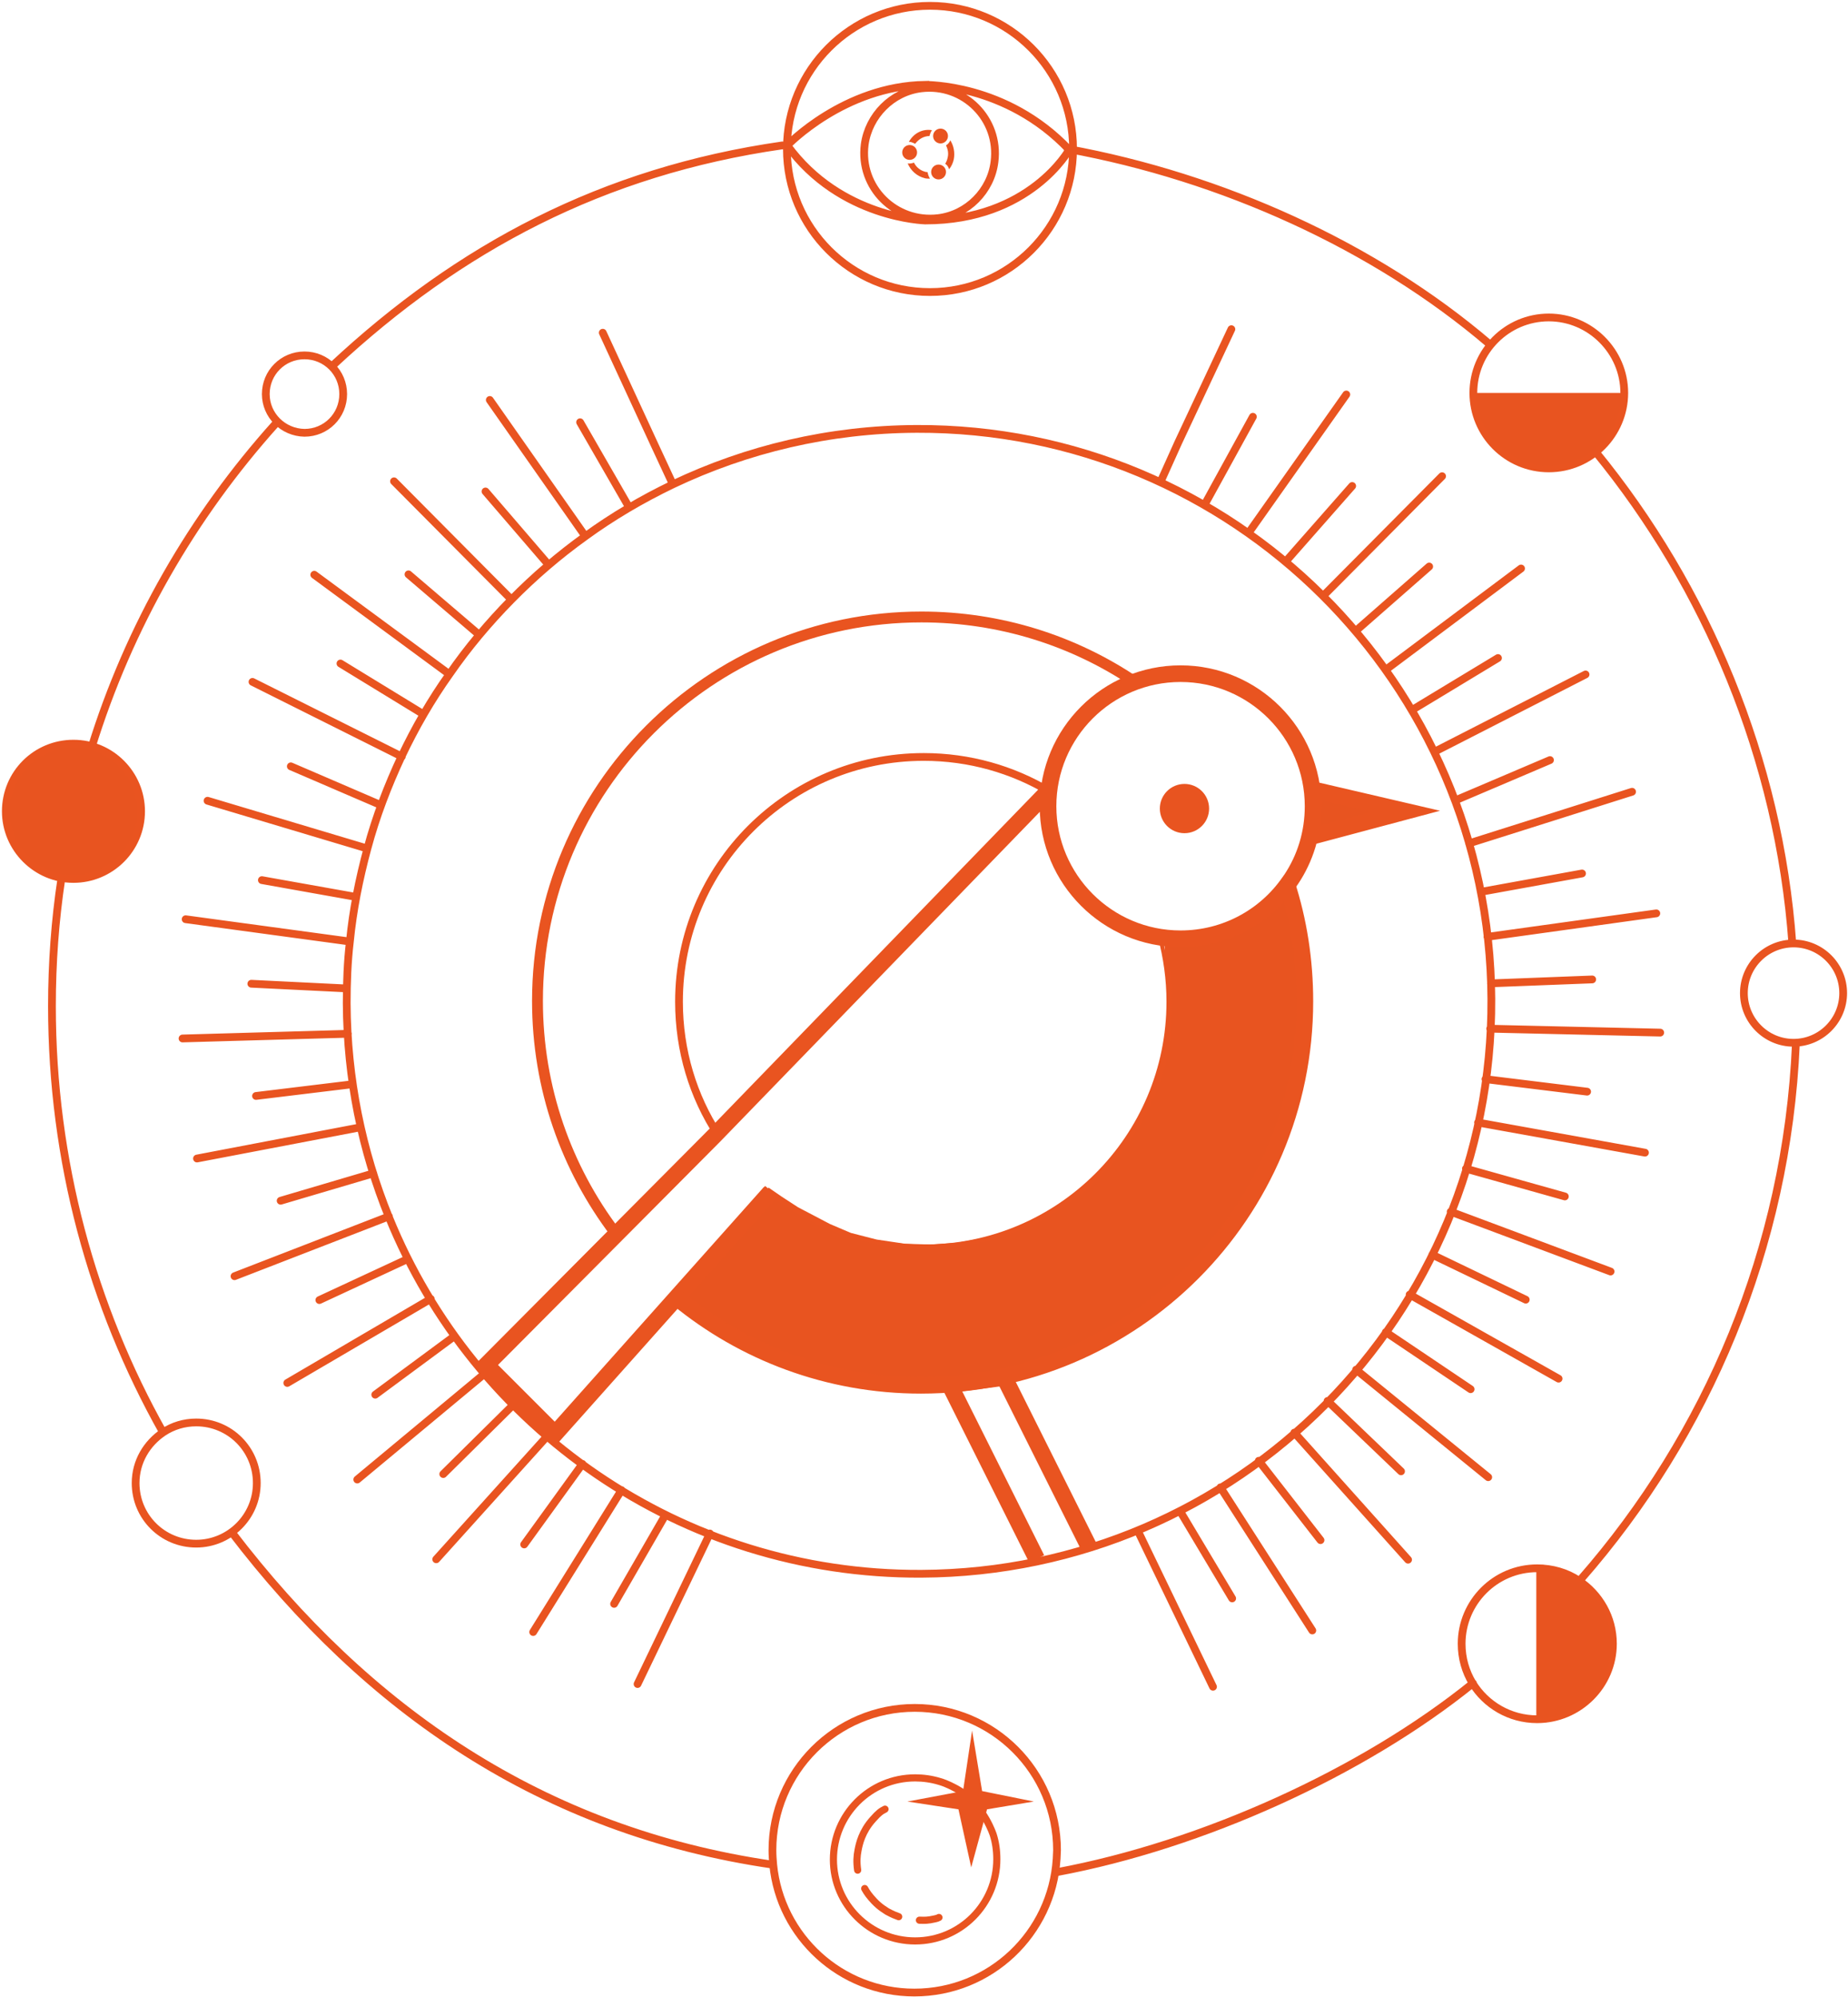 <svg width="635" height="686" viewBox="0 0 635 686" fill="none" xmlns="http://www.w3.org/2000/svg">
<path d="M80.582 438.434L133.642 417.881M123.97 387.254L67.687 398.001M98.717 475.105L148.015 446.225M122.761 508.285L166.553 471.882M149.896 535.688L188.045 493.374M183.209 560.673L213.568 511.911M62.717 356.762L119.538 355.15M63.791 315.792L120.209 323.448M71.314 275.09L126.12 291.478M86.761 234.254L138.075 259.911M107.985 197.448L154.329 231.568M175.687 205.911L135.388 165.344M201.075 184.15L168.299 137.403M207.12 114.299L224.986 152.985L231.165 166.284M128.269 403.105L96.433 412.508M109.732 446.628L140.09 432.523M128.941 479.135L156.209 458.986M152.314 506.404L176.493 482.493M180.12 530.583L200.135 502.911M119.135 339.568L86.358 337.956M89.985 302.359L122.358 308.135M99.926 263.269L130.821 276.568M87.97 376.508L121.149 372.478M140.358 197.314L164.403 217.866M116.985 227.941L145.329 245.269M166.821 168.836L188.314 193.821M199.329 145.06L216.12 174.209M553.419 436.822L498.479 416.269M565.24 395.986L507.882 385.643M484.374 444.747L535.553 473.628M465.971 470.538L511.374 507.479M444.747 492.165L483.837 535.822M419.359 510.971L450.926 560.135M512.046 353.404L570.479 354.747M569.135 313.777L511.105 321.836M504.792 289.732L560.807 272.001M492.837 258.299L544.822 231.702M476.18 230.09L522.658 195.299M454.687 204.702L495.523 163.597M462.613 135.523L429.031 183.075M398.807 165.478L404.852 152.045L423.12 113.09M503.717 401.493L537.703 411.031M492.165 431.046L524.27 446.493M476.18 457.643L505.329 477.255M456.165 481.285L481.419 505.464M453.747 529.106L432.523 501.837M391.419 526.822L416.807 579.479M405.658 519.434L423.389 549.12M512.314 337.822L547.106 336.478M543.613 300.075L508.822 306.389M532.598 261.12L500.091 274.956M545.359 375.031L510.434 370.732M465.971 216.657L491.09 194.627M514.732 226.06L485.18 243.926M441.926 192.747L464.628 166.956M413.986 173.269L430.508 143.179M228.075 521.449L211.015 551.001M219.075 578.538L243.926 526.822M119.135 344.672C119.135 337.553 119.403 330.433 120.209 323.583C121.284 312.568 123.433 301.956 126.254 291.478C129.209 280.463 133.239 269.986 137.941 259.911C142.642 249.971 148.15 240.433 154.463 231.568C160.776 222.433 167.896 213.971 175.687 206.045C183.478 198.12 192.075 190.732 201.075 184.284C210.478 177.433 220.553 171.523 231.165 166.418C256.553 154.329 284.896 147.478 314.986 147.344C423.523 146.941 511.911 234.523 512.449 343.195C512.986 451.867 425.269 540.12 316.598 540.658C233.986 541.061 162.926 490.285 133.642 418.15C124.373 395.314 119.269 370.598 119.135 344.672Z" stroke="#E95420" stroke-width="2.665" stroke-miterlimit="10" stroke-linecap="round"/>
<path d="M511.643 118.06C472.285 84.478 419.896 60.836 366.836 51.164M268.777 49.955C207.12 58.821 157.821 85.015 114.299 125.582M21.075 301.956C18.925 316.195 17.851 330.836 17.851 345.613C17.851 398.807 31.687 448.777 56 492.031M94.687 145.597C66.209 177.299 44.313 215.18 31.418 256.956M363.21 643.15C413.046 633.882 468.255 608.897 506.135 578.27M79.642 526.419C126.12 587.27 186.165 629.046 265.553 640.598M543.21 542.538C586.598 492.971 614.001 428.896 617.091 358.642M615.882 324.12C611.315 260.717 586.195 201.612 548.314 155.269M91.329 135.388C91.329 128 97.239 122.09 104.627 122.09C112.015 122.09 117.926 128 117.926 135.388C117.926 142.776 112.015 148.687 104.627 148.687C97.239 148.553 91.329 142.642 91.329 135.388ZM25.239 301.956C38 301.956 48.478 291.612 48.478 278.717C48.478 265.956 38.134 255.478 25.239 255.478C12.343 255.478 2 265.821 2 278.717C2 291.478 12.478 301.956 25.239 301.956ZM532.195 160.911C546.568 160.911 558.12 149.224 558.12 134.985C558.12 120.746 546.434 109.06 532.195 109.06C517.822 109.06 506.27 120.746 506.27 134.985C506.27 149.224 517.822 160.911 532.195 160.911ZM616.285 324.12C606.882 324.12 599.225 331.777 599.225 341.18C599.225 350.583 606.882 358.24 616.285 358.24C625.688 358.24 633.344 350.583 633.344 341.18C633.344 331.777 625.688 324.12 616.285 324.12ZM67.418 530.314C78.836 530.314 88.239 521.046 88.239 509.494C88.239 497.941 78.97 488.673 67.418 488.673C63.254 488.673 59.358 489.882 56.134 492.031C50.493 495.792 46.597 502.105 46.597 509.494C46.597 521.046 55.866 530.314 67.418 530.314ZM554.225 564.703C554.225 555.568 549.523 547.643 542.404 542.941C538.374 540.255 533.404 538.777 528.165 538.777C513.792 538.777 502.24 550.464 502.24 564.703C502.24 569.673 503.583 574.24 506.001 578.27C510.568 585.658 518.762 590.628 528.165 590.628C542.538 590.628 554.225 578.941 554.225 564.703ZM319.553 100.329C346.687 100.329 368.717 78.299 368.717 51.164C368.717 24.03 346.687 2 319.553 2C292.418 2 270.389 24.03 270.389 51.164C270.389 78.299 292.418 100.329 319.553 100.329ZM367.374 51.433C367.374 51.433 353.941 75.746 317.941 75.746C317.941 75.746 288.792 75.075 270.523 49.955C270.523 49.955 290.001 29.537 317.941 29.134C317.941 29.269 345.613 28.463 367.374 51.433ZM341.717 55.597C343.598 40.955 331.239 28.597 316.598 30.343C306.523 31.552 298.463 39.746 297.12 49.687C295.239 64.329 307.598 76.687 322.374 74.94C332.448 73.731 340.508 65.537 341.717 55.597Z" stroke="#E95420" stroke-width="2.665" stroke-miterlimit="10" stroke-linecap="round"/>
<path d="M333.792 638.718L329.896 620.986L315.792 618.837L331.508 615.882L334.06 598.822L336.881 615.882L351.523 618.837L338.627 620.986L333.792 638.718Z" fill="#E95420" stroke="#E95420" stroke-width="1.343" stroke-miterlimit="10"/>
<path d="M314.18 684.524C340.24 684.524 361.463 664.24 363.075 638.583C363.075 637.643 363.21 636.568 363.21 635.628C363.21 608.628 341.314 586.732 314.314 586.732C287.314 586.732 265.418 608.628 265.418 635.628C265.418 637.374 265.553 638.986 265.687 640.598C268.105 665.315 288.926 684.524 314.18 684.524Z" stroke="#E95420" stroke-width="2.665" stroke-miterlimit="10" stroke-linecap="round"/>
<path d="M297.12 648.792C297.926 650.27 298.732 651.345 300.344 653.091C302.493 655.374 304.374 656.315 304.911 656.718C307.195 657.927 307.463 657.927 308.806 658.464" stroke="#E95420" stroke-width="2.452" stroke-miterlimit="10" stroke-linecap="round"/>
<path d="M315.926 659.673C316.866 659.673 317.806 659.807 319.553 659.539C320.896 659.27 321.971 659.136 322.642 658.733" stroke="#E95420" stroke-width="2.452" stroke-miterlimit="10" stroke-linecap="round"/>
<path d="M314.448 666.792C330.03 666.792 342.523 654.165 342.523 638.718C342.523 635.762 342.12 632.942 341.314 630.389C341.314 630.389 338.359 620.852 330.03 615.344C329.359 614.941 328.687 614.538 328.687 614.538C327.612 614.001 325.597 612.792 322.777 611.986C320.09 611.18 317.269 610.777 314.448 610.777C298.866 610.777 286.374 623.404 286.374 638.852C286.374 654.3 299 666.792 314.448 666.792Z" stroke="#E95420" stroke-width="2.452" stroke-miterlimit="10" stroke-linecap="round"/>
<path d="M304.105 621.524C302.762 622.195 301.956 622.733 299.941 625.016C296.18 629.18 295.239 633.479 294.836 635.628C294.433 637.643 294.299 639.658 294.702 642.479" stroke="#E95420" stroke-width="2.452" stroke-miterlimit="10" stroke-linecap="round"/>
<path d="M25.239 301.284C37.702 301.284 47.806 291.181 47.806 278.717C47.806 266.253 37.702 256.15 25.239 256.15C12.775 256.15 2.672 266.253 2.672 278.717C2.672 291.181 12.775 301.284 25.239 301.284Z" fill="#E85420" stroke="#E95420" stroke-width="1.343" stroke-miterlimit="10"/>
<path d="M557.852 134.985C557.852 149.224 546.3 160.642 532.195 160.642C518.091 160.642 506.538 149.09 506.538 134.985" fill="#E85420"/>
<path d="M557.852 134.985C557.852 149.224 546.3 160.642 532.195 160.642C518.091 160.642 506.538 149.09 506.538 134.985" stroke="#E95420" stroke-width="1.343" stroke-miterlimit="10"/>
<path d="M527.896 538.24C542.538 538.24 554.359 550.061 554.359 564.703C554.359 579.344 542.538 591.165 527.896 591.165" fill="#E85420"/>
<path d="M527.896 538.24C542.538 538.24 554.359 550.061 554.359 564.703C554.359 579.344 542.538 591.165 527.896 591.165" stroke="#E95420" stroke-width="1.343" stroke-miterlimit="10"/>
<path d="M451.195 271.06L484.911 279.254L450.389 287.583L451.195 271.06Z" fill="#E85420" stroke="#E95420" stroke-width="1.343" stroke-miterlimit="10"/>
<path d="M443.269 304.642L449.449 331.239L448.911 352.329L444.344 380.001L436.553 401.359L424.06 422.18L405.523 442.329L389.135 454.956L352.195 471.747L317.269 476.852L286.911 473.762L265.15 466.105L248.896 457.911L231.836 446.359L264.209 408.881L268.105 411.568L273.881 415.329L284.896 421.105L292.15 424.195L301.015 426.478L310.956 427.956L319.956 428.225L329.224 427.553L338.224 425.941L346.015 423.657L356.224 419.493L365.359 413.986L373.687 407.538L380.672 400.553L386.583 393.568L392.09 384.299L397.732 372.613L400.284 363.881L401.896 355.687L402.031 348.165L402.165 338.359L401.09 329.224L400.687 322.642L410.225 322.374L424.329 318.881L436.284 311.627L443.269 304.642Z" fill="#E85420" stroke="#E95420" stroke-width="1.343" stroke-miterlimit="10"/>
<path d="M407.001 285.568C411.304 285.568 414.792 282.08 414.792 277.777C414.792 273.474 411.304 269.986 407.001 269.986C402.698 269.986 399.21 273.474 399.21 277.777C399.21 282.08 402.698 285.568 407.001 285.568Z" fill="#E85420" stroke="#E95420" stroke-width="1.343" stroke-miterlimit="10"/>
<path d="M312.568 54.925C313.977 54.925 315.12 53.783 315.12 52.373C315.12 50.964 313.977 49.821 312.568 49.821C311.158 49.821 310.016 50.964 310.016 52.373C310.016 53.783 311.158 54.925 312.568 54.925Z" fill="#E95420"/>
<path d="M323.18 49.284C324.589 49.284 325.732 48.141 325.732 46.731C325.732 45.322 324.589 44.179 323.18 44.179C321.77 44.179 320.628 45.322 320.628 46.731C320.628 48.141 321.77 49.284 323.18 49.284Z" fill="#E95420"/>
<path d="M318.21 59.09C316.329 58.687 314.851 57.478 314.046 55.866C313.374 56.135 312.568 56.269 311.896 56.135C312.971 58.687 315.12 60.567 317.807 61.239C318.344 61.373 319.016 61.373 319.553 61.373C319.15 60.702 318.881 60.03 318.747 59.224C318.747 59.09 318.478 59.09 318.21 59.09Z" fill="#E95420"/>
<path d="M322.508 61.642C323.918 61.642 325.061 60.499 325.061 59.09C325.061 57.68 323.918 56.538 322.508 56.538C321.099 56.538 319.956 57.68 319.956 59.09C319.956 60.499 321.099 61.642 322.508 61.642Z" fill="#E95420"/>
<path d="M326.135 58.149C326.941 57.075 327.478 56 327.747 54.657C328.15 52.508 327.747 50.09 326.538 48.209C326.269 48.881 325.732 49.552 325.06 49.955C325.732 51.299 326.001 52.776 325.598 54.254C325.463 54.925 325.195 55.597 324.792 56.269C325.463 56.672 325.866 57.343 326.135 58.149Z" fill="#E95420"/>
<path d="M312.299 48.746H312.434C312.702 48.746 312.971 48.746 313.24 48.881C313.643 49.015 314.046 49.149 314.449 49.418C315.657 47.806 317.404 46.731 319.419 46.731C319.419 46.597 319.419 46.328 319.553 46.194C319.687 45.657 319.956 45.12 320.225 44.717C317.001 44.179 313.911 45.791 312.299 48.746Z" fill="#E95420"/>
<path d="M264.612 409.687L190.732 492.568L167.09 468.926L245.403 390.21L356.493 275.627L360.389 271.597M374.225 531.523L345.075 473.225L326.269 475.643L356.225 535.553M405.657 322.508C421.105 322.508 434.807 314.851 443.001 303.03C443.269 302.762 443.404 302.359 443.672 302.09C448.508 294.836 451.195 286.239 451.195 276.971C451.195 251.851 430.777 231.433 405.657 231.433C380.538 231.433 360.12 251.851 360.12 276.971C360.12 302.09 380.538 322.508 405.657 322.508ZM450.792 287.314L483.031 278.717L451.867 271.463L450.792 287.314Z" stroke="#E95420" stroke-width="5.712" stroke-miterlimit="10"/>
<path d="M211.418 423.523C194.627 401.359 184.687 373.822 184.687 343.866C184.687 271.06 243.791 211.956 316.597 211.956C343.732 211.956 368.986 220.15 389.941 234.254" stroke="#E95420" stroke-width="3.732" stroke-miterlimit="10"/>
<path d="M442.061 303.433C446.225 316.195 448.374 329.896 448.374 344.001C448.374 416.807 389.269 475.911 316.463 475.911C284.627 475.911 255.478 464.628 232.777 445.956" stroke="#E95420" stroke-width="5.712" stroke-miterlimit="10"/>
<path d="M246.747 389.807C238.15 376.642 233.314 360.926 233.314 344.135C233.314 297.657 270.926 260.045 317.403 260.045C333.12 260.045 347.896 264.344 360.523 271.866" stroke="#E95420" stroke-width="2.665" stroke-miterlimit="10"/>
<path d="M398.538 321.836C400.419 328.956 401.493 336.344 401.493 344.135C401.493 390.613 363.881 428.225 317.404 428.225C296.583 428.225 277.105 420.434 262.463 407.941" stroke="#E95420" stroke-width="1.348" stroke-miterlimit="10"/>
</svg>
